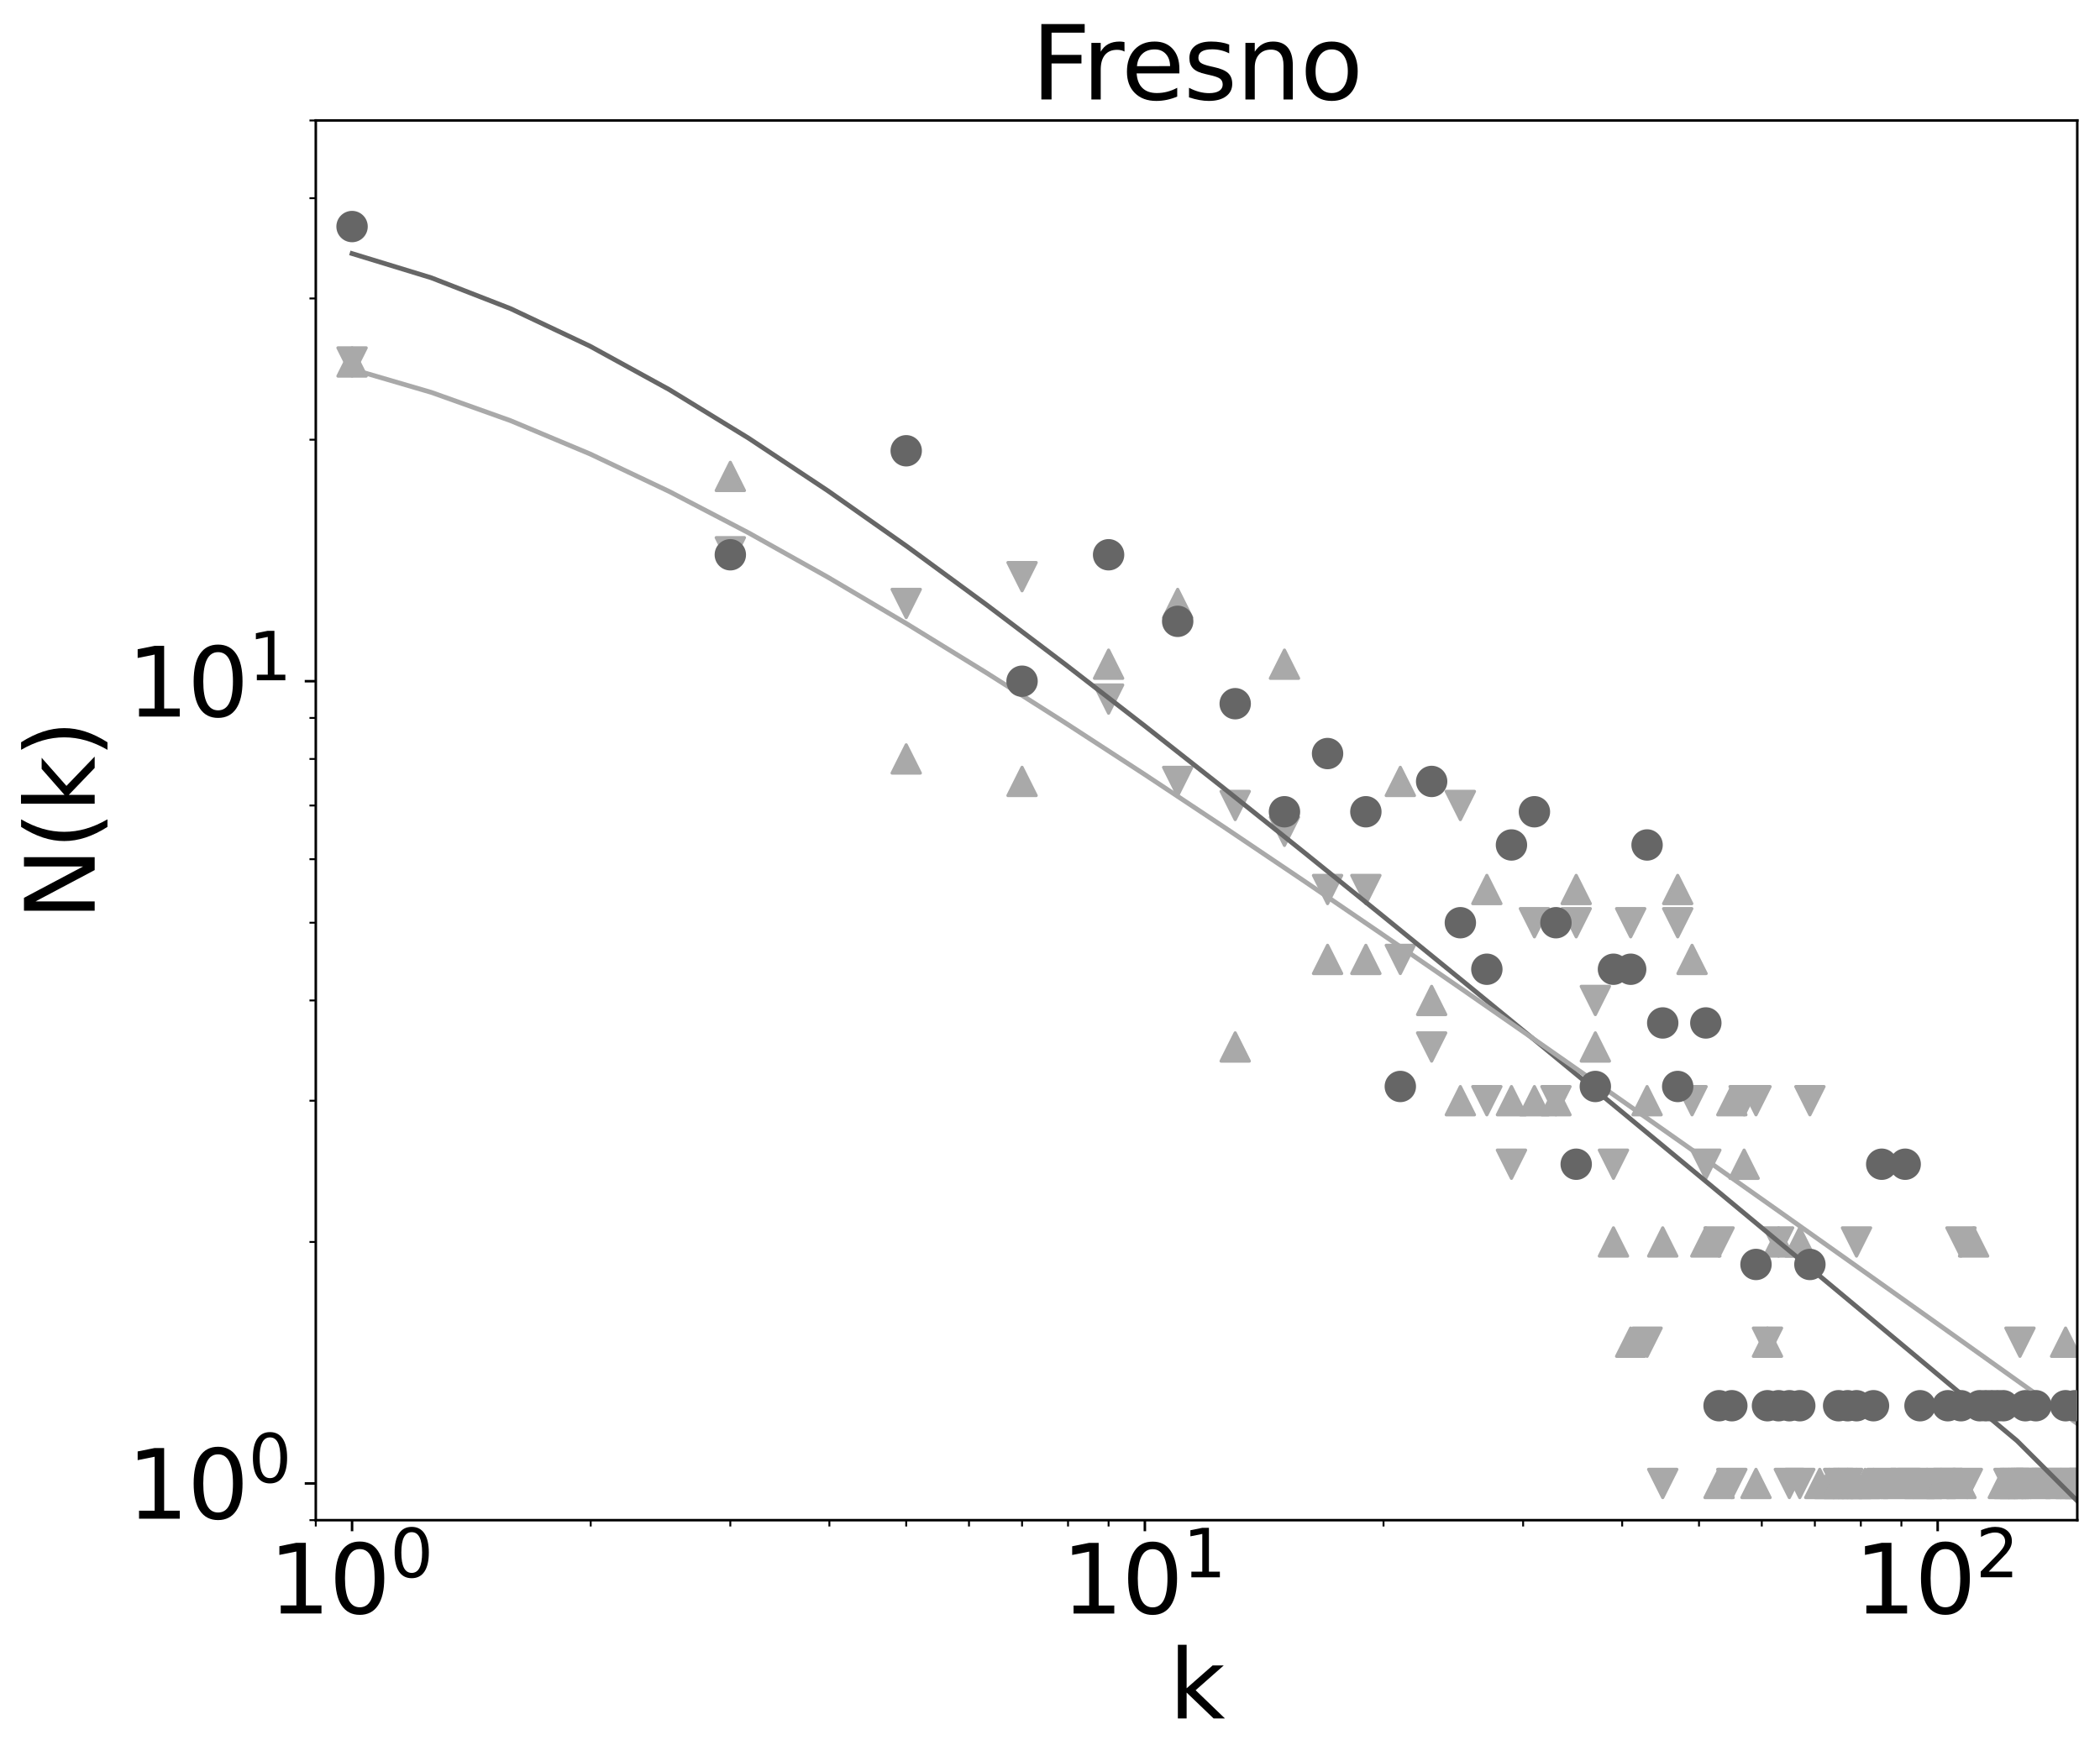 <?xml version="1.0" encoding="utf-8" standalone="no"?>
<!DOCTYPE svg PUBLIC "-//W3C//DTD SVG 1.1//EN"
  "http://www.w3.org/Graphics/SVG/1.1/DTD/svg11.dtd">
<svg xmlns:xlink="http://www.w3.org/1999/xlink" width="665.234pt" height="557.959pt" viewBox="0 0 665.234 557.959" xmlns="http://www.w3.org/2000/svg" version="1.1">
 <defs>
  <style type="text/css">*{stroke-linejoin: round; stroke-linecap: butt}</style>
 </defs>
 <g id="figure_1">
  <g id="patch_1">
   <path d="M 0 557.959 
L 665.234 557.959 
L 665.234 0 
L 0 0 
z
" style="fill: #ffffff"/>
  </g>
  <g id="axes_1">
   <g id="patch_2">
    <path d="M 100.034 481.69 
L 658.034 481.69 
L 658.034 38.17 
L 100.034 38.17 
z
" style="fill: #ffffff"/>
   </g>
   <g id="PathCollection_1">
    <defs>
     <path id="m65ba566cd9" d="M 0 -4.472 
L -4.472 4.472 
L 4.472 4.472 
z
" style="stroke: #a9a9a9"/>
    </defs>
    <g clip-path="url(#p9ed318fb36)">
     <use xlink:href="#m65ba566cd9" x="111.526" y="114.694" style="fill: #a9a9a9; stroke: #a9a9a9"/>
     <use xlink:href="#m65ba566cd9" x="231.351" y="150.961" style="fill: #a9a9a9; stroke: #a9a9a9"/>
     <use xlink:href="#m65ba566cd9" x="287.067" y="240.487" style="fill: #a9a9a9; stroke: #a9a9a9"/>
     <use xlink:href="#m65ba566cd9" x="323.766" y="247.612" style="fill: #a9a9a9; stroke: #a9a9a9"/>
     <use xlink:href="#m65ba566cd9" x="351.177" y="210.466" style="fill: #a9a9a9; stroke: #a9a9a9"/>
     <use xlink:href="#m65ba566cd9" x="373.064" y="191.217" style="fill: #a9a9a9; stroke: #a9a9a9"/>
     <use xlink:href="#m65ba566cd9" x="391.284" y="331.753" style="fill: #a9a9a9; stroke: #a9a9a9"/>
     <use xlink:href="#m65ba566cd9" x="406.892" y="210.466" style="fill: #a9a9a9; stroke: #a9a9a9"/>
     <use xlink:href="#m65ba566cd9" x="420.544" y="304.008" style="fill: #a9a9a9; stroke: #a9a9a9"/>
     <use xlink:href="#m65ba566cd9" x="432.675" y="304.008" style="fill: #a9a9a9; stroke: #a9a9a9"/>
     <use xlink:href="#m65ba566cd9" x="443.591" y="247.612" style="fill: #a9a9a9; stroke: #a9a9a9"/>
     <use xlink:href="#m65ba566cd9" x="453.513" y="317.011" style="fill: #a9a9a9; stroke: #a9a9a9"/>
     <use xlink:href="#m65ba566cd9" x="462.608" y="348.771" style="fill: #a9a9a9; stroke: #a9a9a9"/>
     <use xlink:href="#m65ba566cd9" x="471.002" y="281.854" style="fill: #a9a9a9; stroke: #a9a9a9"/>
     <use xlink:href="#m65ba566cd9" x="478.796" y="348.771" style="fill: #a9a9a9; stroke: #a9a9a9"/>
     <use xlink:href="#m65ba566cd9" x="486.07" y="348.771" style="fill: #a9a9a9; stroke: #a9a9a9"/>
     <use xlink:href="#m65ba566cd9" x="492.889" y="348.771" style="fill: #a9a9a9; stroke: #a9a9a9"/>
     <use xlink:href="#m65ba566cd9" x="499.307" y="281.854" style="fill: #a9a9a9; stroke: #a9a9a9"/>
     <use xlink:href="#m65ba566cd9" x="505.368" y="331.753" style="fill: #a9a9a9; stroke: #a9a9a9"/>
     <use xlink:href="#m65ba566cd9" x="511.109" y="393.535" style="fill: #a9a9a9; stroke: #a9a9a9"/>
     <use xlink:href="#m65ba566cd9" x="516.564" y="425.295" style="fill: #a9a9a9; stroke: #a9a9a9"/>
     <use xlink:href="#m65ba566cd9" x="521.759" y="348.771" style="fill: #a9a9a9; stroke: #a9a9a9"/>
     <use xlink:href="#m65ba566cd9" x="526.717" y="393.535" style="fill: #a9a9a9; stroke: #a9a9a9"/>
     <use xlink:href="#m65ba566cd9" x="531.46" y="281.854" style="fill: #a9a9a9; stroke: #a9a9a9"/>
     <use xlink:href="#m65ba566cd9" x="536.006" y="304.008" style="fill: #a9a9a9; stroke: #a9a9a9"/>
     <use xlink:href="#m65ba566cd9" x="540.369" y="393.535" style="fill: #a9a9a9; stroke: #a9a9a9"/>
     <use xlink:href="#m65ba566cd9" x="544.564" y="470.058" style="fill: #a9a9a9; stroke: #a9a9a9"/>
     <use xlink:href="#m65ba566cd9" x="548.605" y="348.771" style="fill: #a9a9a9; stroke: #a9a9a9"/>
     <use xlink:href="#m65ba566cd9" x="552.5" y="368.899" style="fill: #a9a9a9; stroke: #a9a9a9"/>
     <use xlink:href="#m65ba566cd9" x="556.262" y="470.058" style="fill: #a9a9a9; stroke: #a9a9a9"/>
     <use xlink:href="#m65ba566cd9" x="559.898" y="425.295" style="fill: #a9a9a9; stroke: #a9a9a9"/>
     <use xlink:href="#m65ba566cd9" x="563.416" y="393.535" style="fill: #a9a9a9; stroke: #a9a9a9"/>
     <use xlink:href="#m65ba566cd9" x="570.13" y="393.535" style="fill: #a9a9a9; stroke: #a9a9a9"/>
     <use xlink:href="#m65ba566cd9" x="576.455" y="470.058" style="fill: #a9a9a9; stroke: #a9a9a9"/>
     <use xlink:href="#m65ba566cd9" x="579.485" y="470.058" style="fill: #a9a9a9; stroke: #a9a9a9"/>
     <use xlink:href="#m65ba566cd9" x="582.433" y="470.058" style="fill: #a9a9a9; stroke: #a9a9a9"/>
     <use xlink:href="#m65ba566cd9" x="585.303" y="470.058" style="fill: #a9a9a9; stroke: #a9a9a9"/>
     <use xlink:href="#m65ba566cd9" x="588.1" y="470.058" style="fill: #a9a9a9; stroke: #a9a9a9"/>
     <use xlink:href="#m65ba566cd9" x="590.827" y="470.058" style="fill: #a9a9a9; stroke: #a9a9a9"/>
     <use xlink:href="#m65ba566cd9" x="593.488" y="470.058" style="fill: #a9a9a9; stroke: #a9a9a9"/>
     <use xlink:href="#m65ba566cd9" x="601.1" y="470.058" style="fill: #a9a9a9; stroke: #a9a9a9"/>
     <use xlink:href="#m65ba566cd9" x="608.216" y="470.058" style="fill: #a9a9a9; stroke: #a9a9a9"/>
     <use xlink:href="#m65ba566cd9" x="610.488" y="470.058" style="fill: #a9a9a9; stroke: #a9a9a9"/>
     <use xlink:href="#m65ba566cd9" x="614.896" y="470.058" style="fill: #a9a9a9; stroke: #a9a9a9"/>
     <use xlink:href="#m65ba566cd9" x="621.19" y="470.058" style="fill: #a9a9a9; stroke: #a9a9a9"/>
     <use xlink:href="#m65ba566cd9" x="625.193" y="393.535" style="fill: #a9a9a9; stroke: #a9a9a9"/>
     <use xlink:href="#m65ba566cd9" x="634.601" y="470.058" style="fill: #a9a9a9; stroke: #a9a9a9"/>
     <use xlink:href="#m65ba566cd9" x="636.389" y="470.058" style="fill: #a9a9a9; stroke: #a9a9a9"/>
     <use xlink:href="#m65ba566cd9" x="638.149" y="470.058" style="fill: #a9a9a9; stroke: #a9a9a9"/>
     <use xlink:href="#m65ba566cd9" x="644.915" y="470.058" style="fill: #a9a9a9; stroke: #a9a9a9"/>
     <use xlink:href="#m65ba566cd9" x="652.822" y="470.058" style="fill: #a9a9a9; stroke: #a9a9a9"/>
     <use xlink:href="#m65ba566cd9" x="654.337" y="425.295" style="fill: #a9a9a9; stroke: #a9a9a9"/>
     <use xlink:href="#m65ba566cd9" x="655.831" y="470.058" style="fill: #a9a9a9; stroke: #a9a9a9"/>
     <use xlink:href="#m65ba566cd9" x="658.759" y="470.058" style="fill: #a9a9a9; stroke: #a9a9a9"/>
     <use xlink:href="#m65ba566cd9" x="660.194" y="470.058" style="fill: #a9a9a9; stroke: #a9a9a9"/>
     <use xlink:href="#m65ba566cd9" x="663.009" y="470.058" style="fill: #a9a9a9; stroke: #a9a9a9"/>
     <use xlink:href="#m65ba566cd9" x="669.744" y="470.058" style="fill: #a9a9a9; stroke: #a9a9a9"/>
     <use xlink:href="#m65ba566cd9" x="672.326" y="470.058" style="fill: #a9a9a9; stroke: #a9a9a9"/>
     <use xlink:href="#m65ba566cd9" x="678.524" y="470.058" style="fill: #a9a9a9; stroke: #a9a9a9"/>
     <use xlink:href="#m65ba566cd9" x="693.164" y="470.058" style="fill: #a9a9a9; stroke: #a9a9a9"/>
     <use xlink:href="#m65ba566cd9" x="694.213" y="470.058" style="fill: #a9a9a9; stroke: #a9a9a9"/>
     <use xlink:href="#m65ba566cd9" x="698.31" y="470.058" style="fill: #a9a9a9; stroke: #a9a9a9"/>
     <use xlink:href="#m65ba566cd9" x="719.279" y="470.058" style="fill: #a9a9a9; stroke: #a9a9a9"/>
    </g>
   </g>
   <g id="PathCollection_2">
    <defs>
     <path id="mcc7e2e292f" d="M -0 4.472 
L 4.472 -4.472 
L -4.472 -4.472 
z
" style="stroke: #a9a9a9"/>
    </defs>
    <g clip-path="url(#p9ed318fb36)">
     <use xlink:href="#mcc7e2e292f" x="111.526" y="114.694" style="fill: #a9a9a9; stroke: #a9a9a9"/>
     <use xlink:href="#mcc7e2e292f" x="231.351" y="174.832" style="fill: #a9a9a9; stroke: #a9a9a9"/>
     <use xlink:href="#mcc7e2e292f" x="287.067" y="191.217" style="fill: #a9a9a9; stroke: #a9a9a9"/>
     <use xlink:href="#mcc7e2e292f" x="323.766" y="182.721" style="fill: #a9a9a9; stroke: #a9a9a9"/>
     <use xlink:href="#mcc7e2e292f" x="351.177" y="221.515" style="fill: #a9a9a9; stroke: #a9a9a9"/>
     <use xlink:href="#mcc7e2e292f" x="373.064" y="247.612" style="fill: #a9a9a9; stroke: #a9a9a9"/>
     <use xlink:href="#mcc7e2e292f" x="391.284" y="255.229" style="fill: #a9a9a9; stroke: #a9a9a9"/>
     <use xlink:href="#mcc7e2e292f" x="406.892" y="263.411" style="fill: #a9a9a9; stroke: #a9a9a9"/>
     <use xlink:href="#mcc7e2e292f" x="420.544" y="281.854" style="fill: #a9a9a9; stroke: #a9a9a9"/>
     <use xlink:href="#mcc7e2e292f" x="432.675" y="281.854" style="fill: #a9a9a9; stroke: #a9a9a9"/>
     <use xlink:href="#mcc7e2e292f" x="443.591" y="304.008" style="fill: #a9a9a9; stroke: #a9a9a9"/>
     <use xlink:href="#mcc7e2e292f" x="453.513" y="331.753" style="fill: #a9a9a9; stroke: #a9a9a9"/>
     <use xlink:href="#mcc7e2e292f" x="462.608" y="255.229" style="fill: #a9a9a9; stroke: #a9a9a9"/>
     <use xlink:href="#mcc7e2e292f" x="471.002" y="348.771" style="fill: #a9a9a9; stroke: #a9a9a9"/>
     <use xlink:href="#mcc7e2e292f" x="478.796" y="368.899" style="fill: #a9a9a9; stroke: #a9a9a9"/>
     <use xlink:href="#mcc7e2e292f" x="486.07" y="292.376" style="fill: #a9a9a9; stroke: #a9a9a9"/>
     <use xlink:href="#mcc7e2e292f" x="492.889" y="348.771" style="fill: #a9a9a9; stroke: #a9a9a9"/>
     <use xlink:href="#mcc7e2e292f" x="499.307" y="292.376" style="fill: #a9a9a9; stroke: #a9a9a9"/>
     <use xlink:href="#mcc7e2e292f" x="505.368" y="317.011" style="fill: #a9a9a9; stroke: #a9a9a9"/>
     <use xlink:href="#mcc7e2e292f" x="511.109" y="368.899" style="fill: #a9a9a9; stroke: #a9a9a9"/>
     <use xlink:href="#mcc7e2e292f" x="516.564" y="292.376" style="fill: #a9a9a9; stroke: #a9a9a9"/>
     <use xlink:href="#mcc7e2e292f" x="521.759" y="425.295" style="fill: #a9a9a9; stroke: #a9a9a9"/>
     <use xlink:href="#mcc7e2e292f" x="526.717" y="470.058" style="fill: #a9a9a9; stroke: #a9a9a9"/>
     <use xlink:href="#mcc7e2e292f" x="531.46" y="292.376" style="fill: #a9a9a9; stroke: #a9a9a9"/>
     <use xlink:href="#mcc7e2e292f" x="536.006" y="348.771" style="fill: #a9a9a9; stroke: #a9a9a9"/>
     <use xlink:href="#mcc7e2e292f" x="540.369" y="368.899" style="fill: #a9a9a9; stroke: #a9a9a9"/>
     <use xlink:href="#mcc7e2e292f" x="544.564" y="393.535" style="fill: #a9a9a9; stroke: #a9a9a9"/>
     <use xlink:href="#mcc7e2e292f" x="548.605" y="470.058" style="fill: #a9a9a9; stroke: #a9a9a9"/>
     <use xlink:href="#mcc7e2e292f" x="552.5" y="348.771" style="fill: #a9a9a9; stroke: #a9a9a9"/>
     <use xlink:href="#mcc7e2e292f" x="556.262" y="348.771" style="fill: #a9a9a9; stroke: #a9a9a9"/>
     <use xlink:href="#mcc7e2e292f" x="559.898" y="425.295" style="fill: #a9a9a9; stroke: #a9a9a9"/>
     <use xlink:href="#mcc7e2e292f" x="563.416" y="393.535" style="fill: #a9a9a9; stroke: #a9a9a9"/>
     <use xlink:href="#mcc7e2e292f" x="566.825" y="470.058" style="fill: #a9a9a9; stroke: #a9a9a9"/>
     <use xlink:href="#mcc7e2e292f" x="570.13" y="470.058" style="fill: #a9a9a9; stroke: #a9a9a9"/>
     <use xlink:href="#mcc7e2e292f" x="573.339" y="348.771" style="fill: #a9a9a9; stroke: #a9a9a9"/>
     <use xlink:href="#mcc7e2e292f" x="582.433" y="470.058" style="fill: #a9a9a9; stroke: #a9a9a9"/>
     <use xlink:href="#mcc7e2e292f" x="585.303" y="470.058" style="fill: #a9a9a9; stroke: #a9a9a9"/>
     <use xlink:href="#mcc7e2e292f" x="588.1" y="393.535" style="fill: #a9a9a9; stroke: #a9a9a9"/>
     <use xlink:href="#mcc7e2e292f" x="596.085" y="470.058" style="fill: #a9a9a9; stroke: #a9a9a9"/>
     <use xlink:href="#mcc7e2e292f" x="603.524" y="470.058" style="fill: #a9a9a9; stroke: #a9a9a9"/>
     <use xlink:href="#mcc7e2e292f" x="605.895" y="470.058" style="fill: #a9a9a9; stroke: #a9a9a9"/>
     <use xlink:href="#mcc7e2e292f" x="614.896" y="470.058" style="fill: #a9a9a9; stroke: #a9a9a9"/>
     <use xlink:href="#mcc7e2e292f" x="617.034" y="470.058" style="fill: #a9a9a9; stroke: #a9a9a9"/>
     <use xlink:href="#mcc7e2e292f" x="621.19" y="393.535" style="fill: #a9a9a9; stroke: #a9a9a9"/>
     <use xlink:href="#mcc7e2e292f" x="623.21" y="470.058" style="fill: #a9a9a9; stroke: #a9a9a9"/>
     <use xlink:href="#mcc7e2e292f" x="636.389" y="470.058" style="fill: #a9a9a9; stroke: #a9a9a9"/>
     <use xlink:href="#mcc7e2e292f" x="638.149" y="470.058" style="fill: #a9a9a9; stroke: #a9a9a9"/>
     <use xlink:href="#mcc7e2e292f" x="639.88" y="425.295" style="fill: #a9a9a9; stroke: #a9a9a9"/>
     <use xlink:href="#mcc7e2e292f" x="641.584" y="470.058" style="fill: #a9a9a9; stroke: #a9a9a9"/>
     <use xlink:href="#mcc7e2e292f" x="643.262" y="470.058" style="fill: #a9a9a9; stroke: #a9a9a9"/>
     <use xlink:href="#mcc7e2e292f" x="648.147" y="470.058" style="fill: #a9a9a9; stroke: #a9a9a9"/>
     <use xlink:href="#mcc7e2e292f" x="652.822" y="470.058" style="fill: #a9a9a9; stroke: #a9a9a9"/>
     <use xlink:href="#mcc7e2e292f" x="657.305" y="470.058" style="fill: #a9a9a9; stroke: #a9a9a9"/>
     <use xlink:href="#mcc7e2e292f" x="660.194" y="470.058" style="fill: #a9a9a9; stroke: #a9a9a9"/>
     <use xlink:href="#mcc7e2e292f" x="661.611" y="470.058" style="fill: #a9a9a9; stroke: #a9a9a9"/>
     <use xlink:href="#mcc7e2e292f" x="664.39" y="470.058" style="fill: #a9a9a9; stroke: #a9a9a9"/>
     <use xlink:href="#mcc7e2e292f" x="665.753" y="470.058" style="fill: #a9a9a9; stroke: #a9a9a9"/>
     <use xlink:href="#mcc7e2e292f" x="676.087" y="470.058" style="fill: #a9a9a9; stroke: #a9a9a9"/>
     <use xlink:href="#mcc7e2e292f" x="687.763" y="470.058" style="fill: #a9a9a9; stroke: #a9a9a9"/>
     <use xlink:href="#mcc7e2e292f" x="704.18" y="470.058" style="fill: #a9a9a9; stroke: #a9a9a9"/>
     <use xlink:href="#mcc7e2e292f" x="724.936" y="470.058" style="fill: #a9a9a9; stroke: #a9a9a9"/>
    </g>
   </g>
   <g id="matplotlib.axis_1">
    <g id="xtick_1">
     <g id="line2d_1">
      <defs>
       <path id="ma084a1dcbe" d="M 0 0 
L 0 3.5 
" style="stroke: #000000; stroke-width: 0.8"/>
      </defs>
      <g>
       <use xlink:href="#ma084a1dcbe" x="111.526" y="481.69" style="stroke: #000000; stroke-width: 0.8"/>
      </g>
     </g>
     <g id="text_1">
      <!-- $\mathdefault{10^{0}}$ -->
      <g transform="translate(85.126 511.485) scale(0.3 -0.3)">
       <defs>
        <path id="DejaVuSans-31" d="M 794 531 
L 1825 531 
L 1825 4091 
L 703 3866 
L 703 4441 
L 1819 4666 
L 2450 4666 
L 2450 531 
L 3481 531 
L 3481 0 
L 794 0 
L 794 531 
z
" transform="scale(0.016)"/>
        <path id="DejaVuSans-30" d="M 2034 4250 
Q 1547 4250 1301 3770 
Q 1056 3291 1056 2328 
Q 1056 1369 1301 889 
Q 1547 409 2034 409 
Q 2525 409 2770 889 
Q 3016 1369 3016 2328 
Q 3016 3291 2770 3770 
Q 2525 4250 2034 4250 
z
M 2034 4750 
Q 2819 4750 3233 4129 
Q 3647 3509 3647 2328 
Q 3647 1150 3233 529 
Q 2819 -91 2034 -91 
Q 1250 -91 836 529 
Q 422 1150 422 2328 
Q 422 3509 836 4129 
Q 1250 4750 2034 4750 
z
" transform="scale(0.016)"/>
       </defs>
       <use xlink:href="#DejaVuSans-31" transform="translate(0 0.766)"/>
       <use xlink:href="#DejaVuSans-30" transform="translate(63.623 0.766)"/>
       <use xlink:href="#DejaVuSans-30" transform="translate(128.203 39.047) scale(0.7)"/>
      </g>
     </g>
    </g>
    <g id="xtick_2">
     <g id="line2d_2">
      <g>
       <use xlink:href="#ma084a1dcbe" x="362.668" y="481.69" style="stroke: #000000; stroke-width: 0.8"/>
      </g>
     </g>
     <g id="text_2">
      <!-- $\mathdefault{10^{1}}$ -->
      <g transform="translate(336.268 511.485) scale(0.3 -0.3)">
       <use xlink:href="#DejaVuSans-31" transform="translate(0 0.684)"/>
       <use xlink:href="#DejaVuSans-30" transform="translate(63.623 0.684)"/>
       <use xlink:href="#DejaVuSans-31" transform="translate(128.203 38.966) scale(0.7)"/>
      </g>
     </g>
    </g>
    <g id="xtick_3">
     <g id="line2d_3">
      <g>
       <use xlink:href="#ma084a1dcbe" x="613.81" y="481.69" style="stroke: #000000; stroke-width: 0.8"/>
      </g>
     </g>
     <g id="text_3">
      <!-- $\mathdefault{10^{2}}$ -->
      <g transform="translate(587.41 511.485) scale(0.3 -0.3)">
       <defs>
        <path id="DejaVuSans-32" d="M 1228 531 
L 3431 531 
L 3431 0 
L 469 0 
L 469 531 
Q 828 903 1448 1529 
Q 2069 2156 2228 2338 
Q 2531 2678 2651 2914 
Q 2772 3150 2772 3378 
Q 2772 3750 2511 3984 
Q 2250 4219 1831 4219 
Q 1534 4219 1204 4116 
Q 875 4013 500 3803 
L 500 4441 
Q 881 4594 1212 4672 
Q 1544 4750 1819 4750 
Q 2544 4750 2975 4387 
Q 3406 4025 3406 3419 
Q 3406 3131 3298 2873 
Q 3191 2616 2906 2266 
Q 2828 2175 2409 1742 
Q 1991 1309 1228 531 
z
" transform="scale(0.016)"/>
       </defs>
       <use xlink:href="#DejaVuSans-31" transform="translate(0 0.766)"/>
       <use xlink:href="#DejaVuSans-30" transform="translate(63.623 0.766)"/>
       <use xlink:href="#DejaVuSans-32" transform="translate(128.203 39.047) scale(0.7)"/>
      </g>
     </g>
    </g>
    <g id="xtick_4">
     <g id="line2d_4">
      <defs>
       <path id="mfbbc97e815" d="M 0 0 
L 0 2 
" style="stroke: #000000; stroke-width: 0.6"/>
      </defs>
      <g>
       <use xlink:href="#mfbbc97e815" x="100.034" y="481.69" style="stroke: #000000; stroke-width: 0.6"/>
      </g>
     </g>
    </g>
    <g id="xtick_5">
     <g id="line2d_5">
      <g>
       <use xlink:href="#mfbbc97e815" x="187.127" y="481.69" style="stroke: #000000; stroke-width: 0.6"/>
      </g>
     </g>
    </g>
    <g id="xtick_6">
     <g id="line2d_6">
      <g>
       <use xlink:href="#mfbbc97e815" x="231.351" y="481.69" style="stroke: #000000; stroke-width: 0.6"/>
      </g>
     </g>
    </g>
    <g id="xtick_7">
     <g id="line2d_7">
      <g>
       <use xlink:href="#mfbbc97e815" x="262.729" y="481.69" style="stroke: #000000; stroke-width: 0.6"/>
      </g>
     </g>
    </g>
    <g id="xtick_8">
     <g id="line2d_8">
      <g>
       <use xlink:href="#mfbbc97e815" x="287.067" y="481.69" style="stroke: #000000; stroke-width: 0.6"/>
      </g>
     </g>
    </g>
    <g id="xtick_9">
     <g id="line2d_9">
      <g>
       <use xlink:href="#mfbbc97e815" x="306.953" y="481.69" style="stroke: #000000; stroke-width: 0.6"/>
      </g>
     </g>
    </g>
    <g id="xtick_10">
     <g id="line2d_10">
      <g>
       <use xlink:href="#mfbbc97e815" x="323.766" y="481.69" style="stroke: #000000; stroke-width: 0.6"/>
      </g>
     </g>
    </g>
    <g id="xtick_11">
     <g id="line2d_11">
      <g>
       <use xlink:href="#mfbbc97e815" x="338.33" y="481.69" style="stroke: #000000; stroke-width: 0.6"/>
      </g>
     </g>
    </g>
    <g id="xtick_12">
     <g id="line2d_12">
      <g>
       <use xlink:href="#mfbbc97e815" x="351.177" y="481.69" style="stroke: #000000; stroke-width: 0.6"/>
      </g>
     </g>
    </g>
    <g id="xtick_13">
     <g id="line2d_13">
      <g>
       <use xlink:href="#mfbbc97e815" x="438.27" y="481.69" style="stroke: #000000; stroke-width: 0.6"/>
      </g>
     </g>
    </g>
    <g id="xtick_14">
     <g id="line2d_14">
      <g>
       <use xlink:href="#mfbbc97e815" x="482.494" y="481.69" style="stroke: #000000; stroke-width: 0.6"/>
      </g>
     </g>
    </g>
    <g id="xtick_15">
     <g id="line2d_15">
      <g>
       <use xlink:href="#mfbbc97e815" x="513.871" y="481.69" style="stroke: #000000; stroke-width: 0.6"/>
      </g>
     </g>
    </g>
    <g id="xtick_16">
     <g id="line2d_16">
      <g>
       <use xlink:href="#mfbbc97e815" x="538.209" y="481.69" style="stroke: #000000; stroke-width: 0.6"/>
      </g>
     </g>
    </g>
    <g id="xtick_17">
     <g id="line2d_17">
      <g>
       <use xlink:href="#mfbbc97e815" x="558.095" y="481.69" style="stroke: #000000; stroke-width: 0.6"/>
      </g>
     </g>
    </g>
    <g id="xtick_18">
     <g id="line2d_18">
      <g>
       <use xlink:href="#mfbbc97e815" x="574.908" y="481.69" style="stroke: #000000; stroke-width: 0.6"/>
      </g>
     </g>
    </g>
    <g id="xtick_19">
     <g id="line2d_19">
      <g>
       <use xlink:href="#mfbbc97e815" x="589.472" y="481.69" style="stroke: #000000; stroke-width: 0.6"/>
      </g>
     </g>
    </g>
    <g id="xtick_20">
     <g id="line2d_20">
      <g>
       <use xlink:href="#mfbbc97e815" x="602.319" y="481.69" style="stroke: #000000; stroke-width: 0.6"/>
      </g>
     </g>
    </g>
    <g id="text_4">
     <!-- $\mathrm{k}$ -->
     <g transform="translate(370.334 544.52) scale(0.3 -0.3)">
      <defs>
       <path id="DejaVuSans-6b" d="M 581 4863 
L 1159 4863 
L 1159 1991 
L 2875 3500 
L 3609 3500 
L 1753 1863 
L 3688 0 
L 2938 0 
L 1159 1709 
L 1159 0 
L 581 0 
L 581 4863 
z
" transform="scale(0.016)"/>
      </defs>
      <use xlink:href="#DejaVuSans-6b" transform="translate(0 0.016)"/>
     </g>
    </g>
   </g>
   <g id="matplotlib.axis_2">
    <g id="ytick_1">
     <g id="line2d_21">
      <defs>
       <path id="m6c761c96fc" d="M 0 0 
L -3.5 0 
" style="stroke: #000000; stroke-width: 0.8"/>
      </defs>
      <g>
       <use xlink:href="#m6c761c96fc" x="100.034" y="470.058" style="stroke: #000000; stroke-width: 0.8"/>
      </g>
     </g>
     <g id="text_5">
      <!-- $\mathdefault{10^{0}}$ -->
      <g transform="translate(40.234 481.456) scale(0.3 -0.3)">
       <use xlink:href="#DejaVuSans-31" transform="translate(0 0.766)"/>
       <use xlink:href="#DejaVuSans-30" transform="translate(63.623 0.766)"/>
       <use xlink:href="#DejaVuSans-30" transform="translate(128.203 39.047) scale(0.7)"/>
      </g>
     </g>
    </g>
    <g id="ytick_2">
     <g id="line2d_22">
      <g>
       <use xlink:href="#m6c761c96fc" x="100.034" y="215.852" style="stroke: #000000; stroke-width: 0.8"/>
      </g>
     </g>
     <g id="text_6">
      <!-- $\mathdefault{10^{1}}$ -->
      <g transform="translate(40.234 227.25) scale(0.3 -0.3)">
       <use xlink:href="#DejaVuSans-31" transform="translate(0 0.684)"/>
       <use xlink:href="#DejaVuSans-30" transform="translate(63.623 0.684)"/>
       <use xlink:href="#DejaVuSans-31" transform="translate(128.203 38.966) scale(0.7)"/>
      </g>
     </g>
    </g>
    <g id="ytick_3">
     <g id="line2d_23">
      <defs>
       <path id="m599c6664d4" d="M 0 0 
L -2 0 
" style="stroke: #000000; stroke-width: 0.6"/>
      </defs>
      <g>
       <use xlink:href="#m599c6664d4" x="100.034" y="481.69" style="stroke: #000000; stroke-width: 0.6"/>
      </g>
     </g>
    </g>
    <g id="ytick_4">
     <g id="line2d_24">
      <g>
       <use xlink:href="#m599c6664d4" x="100.034" y="393.535" style="stroke: #000000; stroke-width: 0.6"/>
      </g>
     </g>
    </g>
    <g id="ytick_5">
     <g id="line2d_25">
      <g>
       <use xlink:href="#m599c6664d4" x="100.034" y="348.771" style="stroke: #000000; stroke-width: 0.6"/>
      </g>
     </g>
    </g>
    <g id="ytick_6">
     <g id="line2d_26">
      <g>
       <use xlink:href="#m599c6664d4" x="100.034" y="317.011" style="stroke: #000000; stroke-width: 0.6"/>
      </g>
     </g>
    </g>
    <g id="ytick_7">
     <g id="line2d_27">
      <g>
       <use xlink:href="#m599c6664d4" x="100.034" y="292.376" style="stroke: #000000; stroke-width: 0.6"/>
      </g>
     </g>
    </g>
    <g id="ytick_8">
     <g id="line2d_28">
      <g>
       <use xlink:href="#m599c6664d4" x="100.034" y="272.248" style="stroke: #000000; stroke-width: 0.6"/>
      </g>
     </g>
    </g>
    <g id="ytick_9">
     <g id="line2d_29">
      <g>
       <use xlink:href="#m599c6664d4" x="100.034" y="255.229" style="stroke: #000000; stroke-width: 0.6"/>
      </g>
     </g>
    </g>
    <g id="ytick_10">
     <g id="line2d_30">
      <g>
       <use xlink:href="#m599c6664d4" x="100.034" y="240.487" style="stroke: #000000; stroke-width: 0.6"/>
      </g>
     </g>
    </g>
    <g id="ytick_11">
     <g id="line2d_31">
      <g>
       <use xlink:href="#m599c6664d4" x="100.034" y="227.484" style="stroke: #000000; stroke-width: 0.6"/>
      </g>
     </g>
    </g>
    <g id="ytick_12">
     <g id="line2d_32">
      <g>
       <use xlink:href="#m599c6664d4" x="100.034" y="139.329" style="stroke: #000000; stroke-width: 0.6"/>
      </g>
     </g>
    </g>
    <g id="ytick_13">
     <g id="line2d_33">
      <g>
       <use xlink:href="#m599c6664d4" x="100.034" y="94.565" style="stroke: #000000; stroke-width: 0.6"/>
      </g>
     </g>
    </g>
    <g id="ytick_14">
     <g id="line2d_34">
      <g>
       <use xlink:href="#m599c6664d4" x="100.034" y="62.805" style="stroke: #000000; stroke-width: 0.6"/>
      </g>
     </g>
    </g>
    <g id="ytick_15">
     <g id="line2d_35">
      <g>
       <use xlink:href="#m599c6664d4" x="100.034" y="38.17" style="stroke: #000000; stroke-width: 0.6"/>
      </g>
     </g>
    </g>
    <g id="text_7">
     <!-- $\mathrm{N}( \mathrm{k} )$ -->
     <g transform="translate(29.995 291.58) rotate(-90) scale(0.3 -0.3)">
      <defs>
       <path id="DejaVuSans-4e" d="M 628 4666 
L 1478 4666 
L 3547 763 
L 3547 4666 
L 4159 4666 
L 4159 0 
L 3309 0 
L 1241 3903 
L 1241 0 
L 628 0 
L 628 4666 
z
" transform="scale(0.016)"/>
       <path id="DejaVuSans-28" d="M 1984 4856 
Q 1566 4138 1362 3434 
Q 1159 2731 1159 2009 
Q 1159 1288 1364 580 
Q 1569 -128 1984 -844 
L 1484 -844 
Q 1016 -109 783 600 
Q 550 1309 550 2009 
Q 550 2706 781 3412 
Q 1013 4119 1484 4856 
L 1984 4856 
z
" transform="scale(0.016)"/>
       <path id="DejaVuSans-29" d="M 513 4856 
L 1013 4856 
Q 1481 4119 1714 3412 
Q 1947 2706 1947 2009 
Q 1947 1309 1714 600 
Q 1481 -109 1013 -844 
L 513 -844 
Q 928 -128 1133 580 
Q 1338 1288 1338 2009 
Q 1338 2731 1133 3434 
Q 928 4138 513 4856 
z
" transform="scale(0.016)"/>
      </defs>
      <use xlink:href="#DejaVuSans-4e" transform="translate(0 0.016)"/>
      <use xlink:href="#DejaVuSans-28" transform="translate(74.805 0.016)"/>
      <use xlink:href="#DejaVuSans-6b" transform="translate(113.818 0.016)"/>
      <use xlink:href="#DejaVuSans-29" transform="translate(171.729 0.016)"/>
     </g>
    </g>
   </g>
   <g id="line2d_36">
    <path d="M 111.526 80.346 
L 136.64 88.025 
L 161.754 97.802 
L 186.869 109.667 
L 211.983 123.438 
L 237.097 138.819 
L 262.211 155.487 
L 287.326 173.152 
L 312.44 191.58 
L 337.554 210.589 
L 362.668 230.045 
L 387.782 249.847 
L 412.897 269.92 
L 438.011 290.208 
L 463.125 310.665 
L 488.239 331.258 
L 513.354 351.961 
L 538.468 372.752 
L 563.582 393.615 
L 588.696 414.536 
L 613.81 435.505 
L 638.925 456.513 
L 664.039 481.596 
" clip-path="url(#p9ed318fb36)" style="fill: none; stroke: #666666; stroke-width: 1.5; stroke-linecap: square"/>
   </g>
   <g id="line2d_37">
    <path d="M 111.526 116.987 
L 136.64 124.333 
L 161.754 133.299 
L 186.869 143.818 
L 211.983 155.728 
L 237.097 168.818 
L 262.211 182.874 
L 287.326 197.706 
L 312.44 213.158 
L 337.554 229.103 
L 362.668 245.444 
L 387.782 262.103 
L 412.897 279.021 
L 438.011 296.148 
L 463.125 313.448 
L 488.239 330.89 
L 513.354 348.449 
L 538.468 366.105 
L 563.582 383.843 
L 588.696 401.647 
L 613.81 419.508 
L 638.925 437.416 
L 664.039 455.364 
" clip-path="url(#p9ed318fb36)" style="fill: none; stroke: #a9a9a9; stroke-width: 1.5; stroke-linecap: square"/>
   </g>
   <g id="patch_3">
    <path d="M 100.034 481.69 
L 100.034 38.17 
" style="fill: none; stroke: #000000; stroke-width: 0.8; stroke-linejoin: miter; stroke-linecap: square"/>
   </g>
   <g id="patch_4">
    <path d="M 658.034 481.69 
L 658.034 38.17 
" style="fill: none; stroke: #000000; stroke-width: 0.8; stroke-linejoin: miter; stroke-linecap: square"/>
   </g>
   <g id="patch_5">
    <path d="M 100.034 481.69 
L 658.034 481.69 
" style="fill: none; stroke: #000000; stroke-width: 0.8; stroke-linejoin: miter; stroke-linecap: square"/>
   </g>
   <g id="patch_6">
    <path d="M 100.034 38.17 
L 658.034 38.17 
" style="fill: none; stroke: #000000; stroke-width: 0.8; stroke-linejoin: miter; stroke-linecap: square"/>
   </g>
   <g id="text_8">
    <!-- Fresno -->
    <g transform="translate(326.664 31.515) scale(0.32 -0.32)">
     <defs>
      <path id="DejaVuSans-46" d="M 628 4666 
L 3309 4666 
L 3309 4134 
L 1259 4134 
L 1259 2759 
L 3109 2759 
L 3109 2228 
L 1259 2228 
L 1259 0 
L 628 0 
L 628 4666 
z
" transform="scale(0.016)"/>
      <path id="DejaVuSans-72" d="M 2631 2963 
Q 2534 3019 2420 3045 
Q 2306 3072 2169 3072 
Q 1681 3072 1420 2755 
Q 1159 2438 1159 1844 
L 1159 0 
L 581 0 
L 581 3500 
L 1159 3500 
L 1159 2956 
Q 1341 3275 1631 3429 
Q 1922 3584 2338 3584 
Q 2397 3584 2469 3576 
Q 2541 3569 2628 3553 
L 2631 2963 
z
" transform="scale(0.016)"/>
      <path id="DejaVuSans-65" d="M 3597 1894 
L 3597 1613 
L 953 1613 
Q 991 1019 1311 708 
Q 1631 397 2203 397 
Q 2534 397 2845 478 
Q 3156 559 3463 722 
L 3463 178 
Q 3153 47 2828 -22 
Q 2503 -91 2169 -91 
Q 1331 -91 842 396 
Q 353 884 353 1716 
Q 353 2575 817 3079 
Q 1281 3584 2069 3584 
Q 2775 3584 3186 3129 
Q 3597 2675 3597 1894 
z
M 3022 2063 
Q 3016 2534 2758 2815 
Q 2500 3097 2075 3097 
Q 1594 3097 1305 2825 
Q 1016 2553 972 2059 
L 3022 2063 
z
" transform="scale(0.016)"/>
      <path id="DejaVuSans-73" d="M 2834 3397 
L 2834 2853 
Q 2591 2978 2328 3040 
Q 2066 3103 1784 3103 
Q 1356 3103 1142 2972 
Q 928 2841 928 2578 
Q 928 2378 1081 2264 
Q 1234 2150 1697 2047 
L 1894 2003 
Q 2506 1872 2764 1633 
Q 3022 1394 3022 966 
Q 3022 478 2636 193 
Q 2250 -91 1575 -91 
Q 1294 -91 989 -36 
Q 684 19 347 128 
L 347 722 
Q 666 556 975 473 
Q 1284 391 1588 391 
Q 1994 391 2212 530 
Q 2431 669 2431 922 
Q 2431 1156 2273 1281 
Q 2116 1406 1581 1522 
L 1381 1569 
Q 847 1681 609 1914 
Q 372 2147 372 2553 
Q 372 3047 722 3315 
Q 1072 3584 1716 3584 
Q 2034 3584 2315 3537 
Q 2597 3491 2834 3397 
z
" transform="scale(0.016)"/>
      <path id="DejaVuSans-6e" d="M 3513 2113 
L 3513 0 
L 2938 0 
L 2938 2094 
Q 2938 2591 2744 2837 
Q 2550 3084 2163 3084 
Q 1697 3084 1428 2787 
Q 1159 2491 1159 1978 
L 1159 0 
L 581 0 
L 581 3500 
L 1159 3500 
L 1159 2956 
Q 1366 3272 1645 3428 
Q 1925 3584 2291 3584 
Q 2894 3584 3203 3211 
Q 3513 2838 3513 2113 
z
" transform="scale(0.016)"/>
      <path id="DejaVuSans-6f" d="M 1959 3097 
Q 1497 3097 1228 2736 
Q 959 2375 959 1747 
Q 959 1119 1226 758 
Q 1494 397 1959 397 
Q 2419 397 2687 759 
Q 2956 1122 2956 1747 
Q 2956 2369 2687 2733 
Q 2419 3097 1959 3097 
z
M 1959 3584 
Q 2709 3584 3137 3096 
Q 3566 2609 3566 1747 
Q 3566 888 3137 398 
Q 2709 -91 1959 -91 
Q 1206 -91 779 398 
Q 353 888 353 1747 
Q 353 2609 779 3096 
Q 1206 3584 1959 3584 
z
" transform="scale(0.016)"/>
     </defs>
     <use xlink:href="#DejaVuSans-46"/>
     <use xlink:href="#DejaVuSans-72" transform="translate(50.27 0)"/>
     <use xlink:href="#DejaVuSans-65" transform="translate(89.133 0)"/>
     <use xlink:href="#DejaVuSans-73" transform="translate(150.656 0)"/>
     <use xlink:href="#DejaVuSans-6e" transform="translate(202.756 0)"/>
     <use xlink:href="#DejaVuSans-6f" transform="translate(266.135 0)"/>
    </g>
   </g>
   <g id="PathCollection_3">
    <defs>
     <path id="m3ff0a028ec" d="M 0 4.472 
C 1.186 4.472 2.324 4.001 3.162 3.162 
C 4.001 2.324 4.472 1.186 4.472 0 
C 4.472 -1.186 4.001 -2.324 3.162 -3.162 
C 2.324 -4.001 1.186 -4.472 0 -4.472 
C -1.186 -4.472 -2.324 -4.001 -3.162 -3.162 
C -4.001 -2.324 -4.472 -1.186 -4.472 0 
C -4.472 1.186 -4.001 2.324 -3.162 3.162 
C -2.324 4.001 -1.186 4.472 0 4.472 
z
" style="stroke: #666666"/>
    </defs>
    <g clip-path="url(#p9ed318fb36)">
     <use xlink:href="#m3ff0a028ec" x="111.526" y="71.786" style="fill: #666666; stroke: #666666"/>
     <use xlink:href="#m3ff0a028ec" x="231.351" y="175.787" style="fill: #666666; stroke: #666666"/>
     <use xlink:href="#m3ff0a028ec" x="287.067" y="142.834" style="fill: #666666; stroke: #666666"/>
     <use xlink:href="#m3ff0a028ec" x="323.766" y="215.852" style="fill: #666666; stroke: #666666"/>
     <use xlink:href="#m3ff0a028ec" x="351.177" y="175.787" style="fill: #666666; stroke: #666666"/>
     <use xlink:href="#m3ff0a028ec" x="373.064" y="196.88" style="fill: #666666; stroke: #666666"/>
     <use xlink:href="#m3ff0a028ec" x="391.284" y="222.977" style="fill: #666666; stroke: #666666"/>
     <use xlink:href="#m3ff0a028ec" x="406.892" y="257.219" style="fill: #666666; stroke: #666666"/>
     <use xlink:href="#m3ff0a028ec" x="420.544" y="238.776" style="fill: #666666; stroke: #666666"/>
     <use xlink:href="#m3ff0a028ec" x="432.675" y="257.219" style="fill: #666666; stroke: #666666"/>
     <use xlink:href="#m3ff0a028ec" x="443.591" y="344.264" style="fill: #666666; stroke: #666666"/>
     <use xlink:href="#m3ff0a028ec" x="453.513" y="247.612" style="fill: #666666; stroke: #666666"/>
     <use xlink:href="#m3ff0a028ec" x="462.608" y="292.376" style="fill: #666666; stroke: #666666"/>
     <use xlink:href="#m3ff0a028ec" x="471.002" y="307.118" style="fill: #666666; stroke: #666666"/>
     <use xlink:href="#m3ff0a028ec" x="478.796" y="267.741" style="fill: #666666; stroke: #666666"/>
     <use xlink:href="#m3ff0a028ec" x="486.07" y="257.219" style="fill: #666666; stroke: #666666"/>
     <use xlink:href="#m3ff0a028ec" x="492.889" y="292.376" style="fill: #666666; stroke: #666666"/>
     <use xlink:href="#m3ff0a028ec" x="499.307" y="368.899" style="fill: #666666; stroke: #666666"/>
     <use xlink:href="#m3ff0a028ec" x="505.368" y="344.264" style="fill: #666666; stroke: #666666"/>
     <use xlink:href="#m3ff0a028ec" x="511.109" y="307.118" style="fill: #666666; stroke: #666666"/>
     <use xlink:href="#m3ff0a028ec" x="516.564" y="307.118" style="fill: #666666; stroke: #666666"/>
     <use xlink:href="#m3ff0a028ec" x="521.759" y="267.741" style="fill: #666666; stroke: #666666"/>
     <use xlink:href="#m3ff0a028ec" x="526.717" y="324.136" style="fill: #666666; stroke: #666666"/>
     <use xlink:href="#m3ff0a028ec" x="531.46" y="344.264" style="fill: #666666; stroke: #666666"/>
     <use xlink:href="#m3ff0a028ec" x="540.369" y="324.136" style="fill: #666666; stroke: #666666"/>
     <use xlink:href="#m3ff0a028ec" x="544.564" y="445.423" style="fill: #666666; stroke: #666666"/>
     <use xlink:href="#m3ff0a028ec" x="548.605" y="445.423" style="fill: #666666; stroke: #666666"/>
     <use xlink:href="#m3ff0a028ec" x="556.262" y="400.66" style="fill: #666666; stroke: #666666"/>
     <use xlink:href="#m3ff0a028ec" x="559.898" y="445.423" style="fill: #666666; stroke: #666666"/>
     <use xlink:href="#m3ff0a028ec" x="563.416" y="445.423" style="fill: #666666; stroke: #666666"/>
     <use xlink:href="#m3ff0a028ec" x="566.825" y="445.423" style="fill: #666666; stroke: #666666"/>
     <use xlink:href="#m3ff0a028ec" x="570.13" y="445.423" style="fill: #666666; stroke: #666666"/>
     <use xlink:href="#m3ff0a028ec" x="573.339" y="400.66" style="fill: #666666; stroke: #666666"/>
     <use xlink:href="#m3ff0a028ec" x="582.433" y="445.423" style="fill: #666666; stroke: #666666"/>
     <use xlink:href="#m3ff0a028ec" x="585.303" y="445.423" style="fill: #666666; stroke: #666666"/>
     <use xlink:href="#m3ff0a028ec" x="588.1" y="445.423" style="fill: #666666; stroke: #666666"/>
     <use xlink:href="#m3ff0a028ec" x="593.488" y="445.423" style="fill: #666666; stroke: #666666"/>
     <use xlink:href="#m3ff0a028ec" x="596.085" y="368.899" style="fill: #666666; stroke: #666666"/>
     <use xlink:href="#m3ff0a028ec" x="603.524" y="368.899" style="fill: #666666; stroke: #666666"/>
     <use xlink:href="#m3ff0a028ec" x="608.216" y="445.423" style="fill: #666666; stroke: #666666"/>
     <use xlink:href="#m3ff0a028ec" x="617.034" y="445.423" style="fill: #666666; stroke: #666666"/>
     <use xlink:href="#m3ff0a028ec" x="621.19" y="445.423" style="fill: #666666; stroke: #666666"/>
     <use xlink:href="#m3ff0a028ec" x="627.141" y="445.423" style="fill: #666666; stroke: #666666"/>
     <use xlink:href="#m3ff0a028ec" x="629.054" y="445.423" style="fill: #666666; stroke: #666666"/>
     <use xlink:href="#m3ff0a028ec" x="630.935" y="445.423" style="fill: #666666; stroke: #666666"/>
     <use xlink:href="#m3ff0a028ec" x="632.783" y="445.423" style="fill: #666666; stroke: #666666"/>
     <use xlink:href="#m3ff0a028ec" x="634.601" y="445.423" style="fill: #666666; stroke: #666666"/>
     <use xlink:href="#m3ff0a028ec" x="641.584" y="445.423" style="fill: #666666; stroke: #666666"/>
     <use xlink:href="#m3ff0a028ec" x="644.915" y="445.423" style="fill: #666666; stroke: #666666"/>
     <use xlink:href="#m3ff0a028ec" x="654.337" y="445.423" style="fill: #666666; stroke: #666666"/>
     <use xlink:href="#m3ff0a028ec" x="657.305" y="445.423" style="fill: #666666; stroke: #666666"/>
     <use xlink:href="#m3ff0a028ec" x="660.194" y="445.423" style="fill: #666666; stroke: #666666"/>
     <use xlink:href="#m3ff0a028ec" x="668.43" y="445.423" style="fill: #666666; stroke: #666666"/>
     <use xlink:href="#m3ff0a028ec" x="672.326" y="445.423" style="fill: #666666; stroke: #666666"/>
     <use xlink:href="#m3ff0a028ec" x="693.164" y="445.423" style="fill: #666666; stroke: #666666"/>
     <use xlink:href="#m3ff0a028ec" x="697.3" y="445.423" style="fill: #666666; stroke: #666666"/>
     <use xlink:href="#m3ff0a028ec" x="710.652" y="445.423" style="fill: #666666; stroke: #666666"/>
     <use xlink:href="#m3ff0a028ec" x="713.313" y="445.423" style="fill: #666666; stroke: #666666"/>
    </g>
   </g>
  </g>
 </g>
 <defs>
  <clipPath id="p9ed318fb36">
   <rect x="100.034" y="38.17" width="558" height="443.52"/>
  </clipPath>
 </defs>
</svg>
